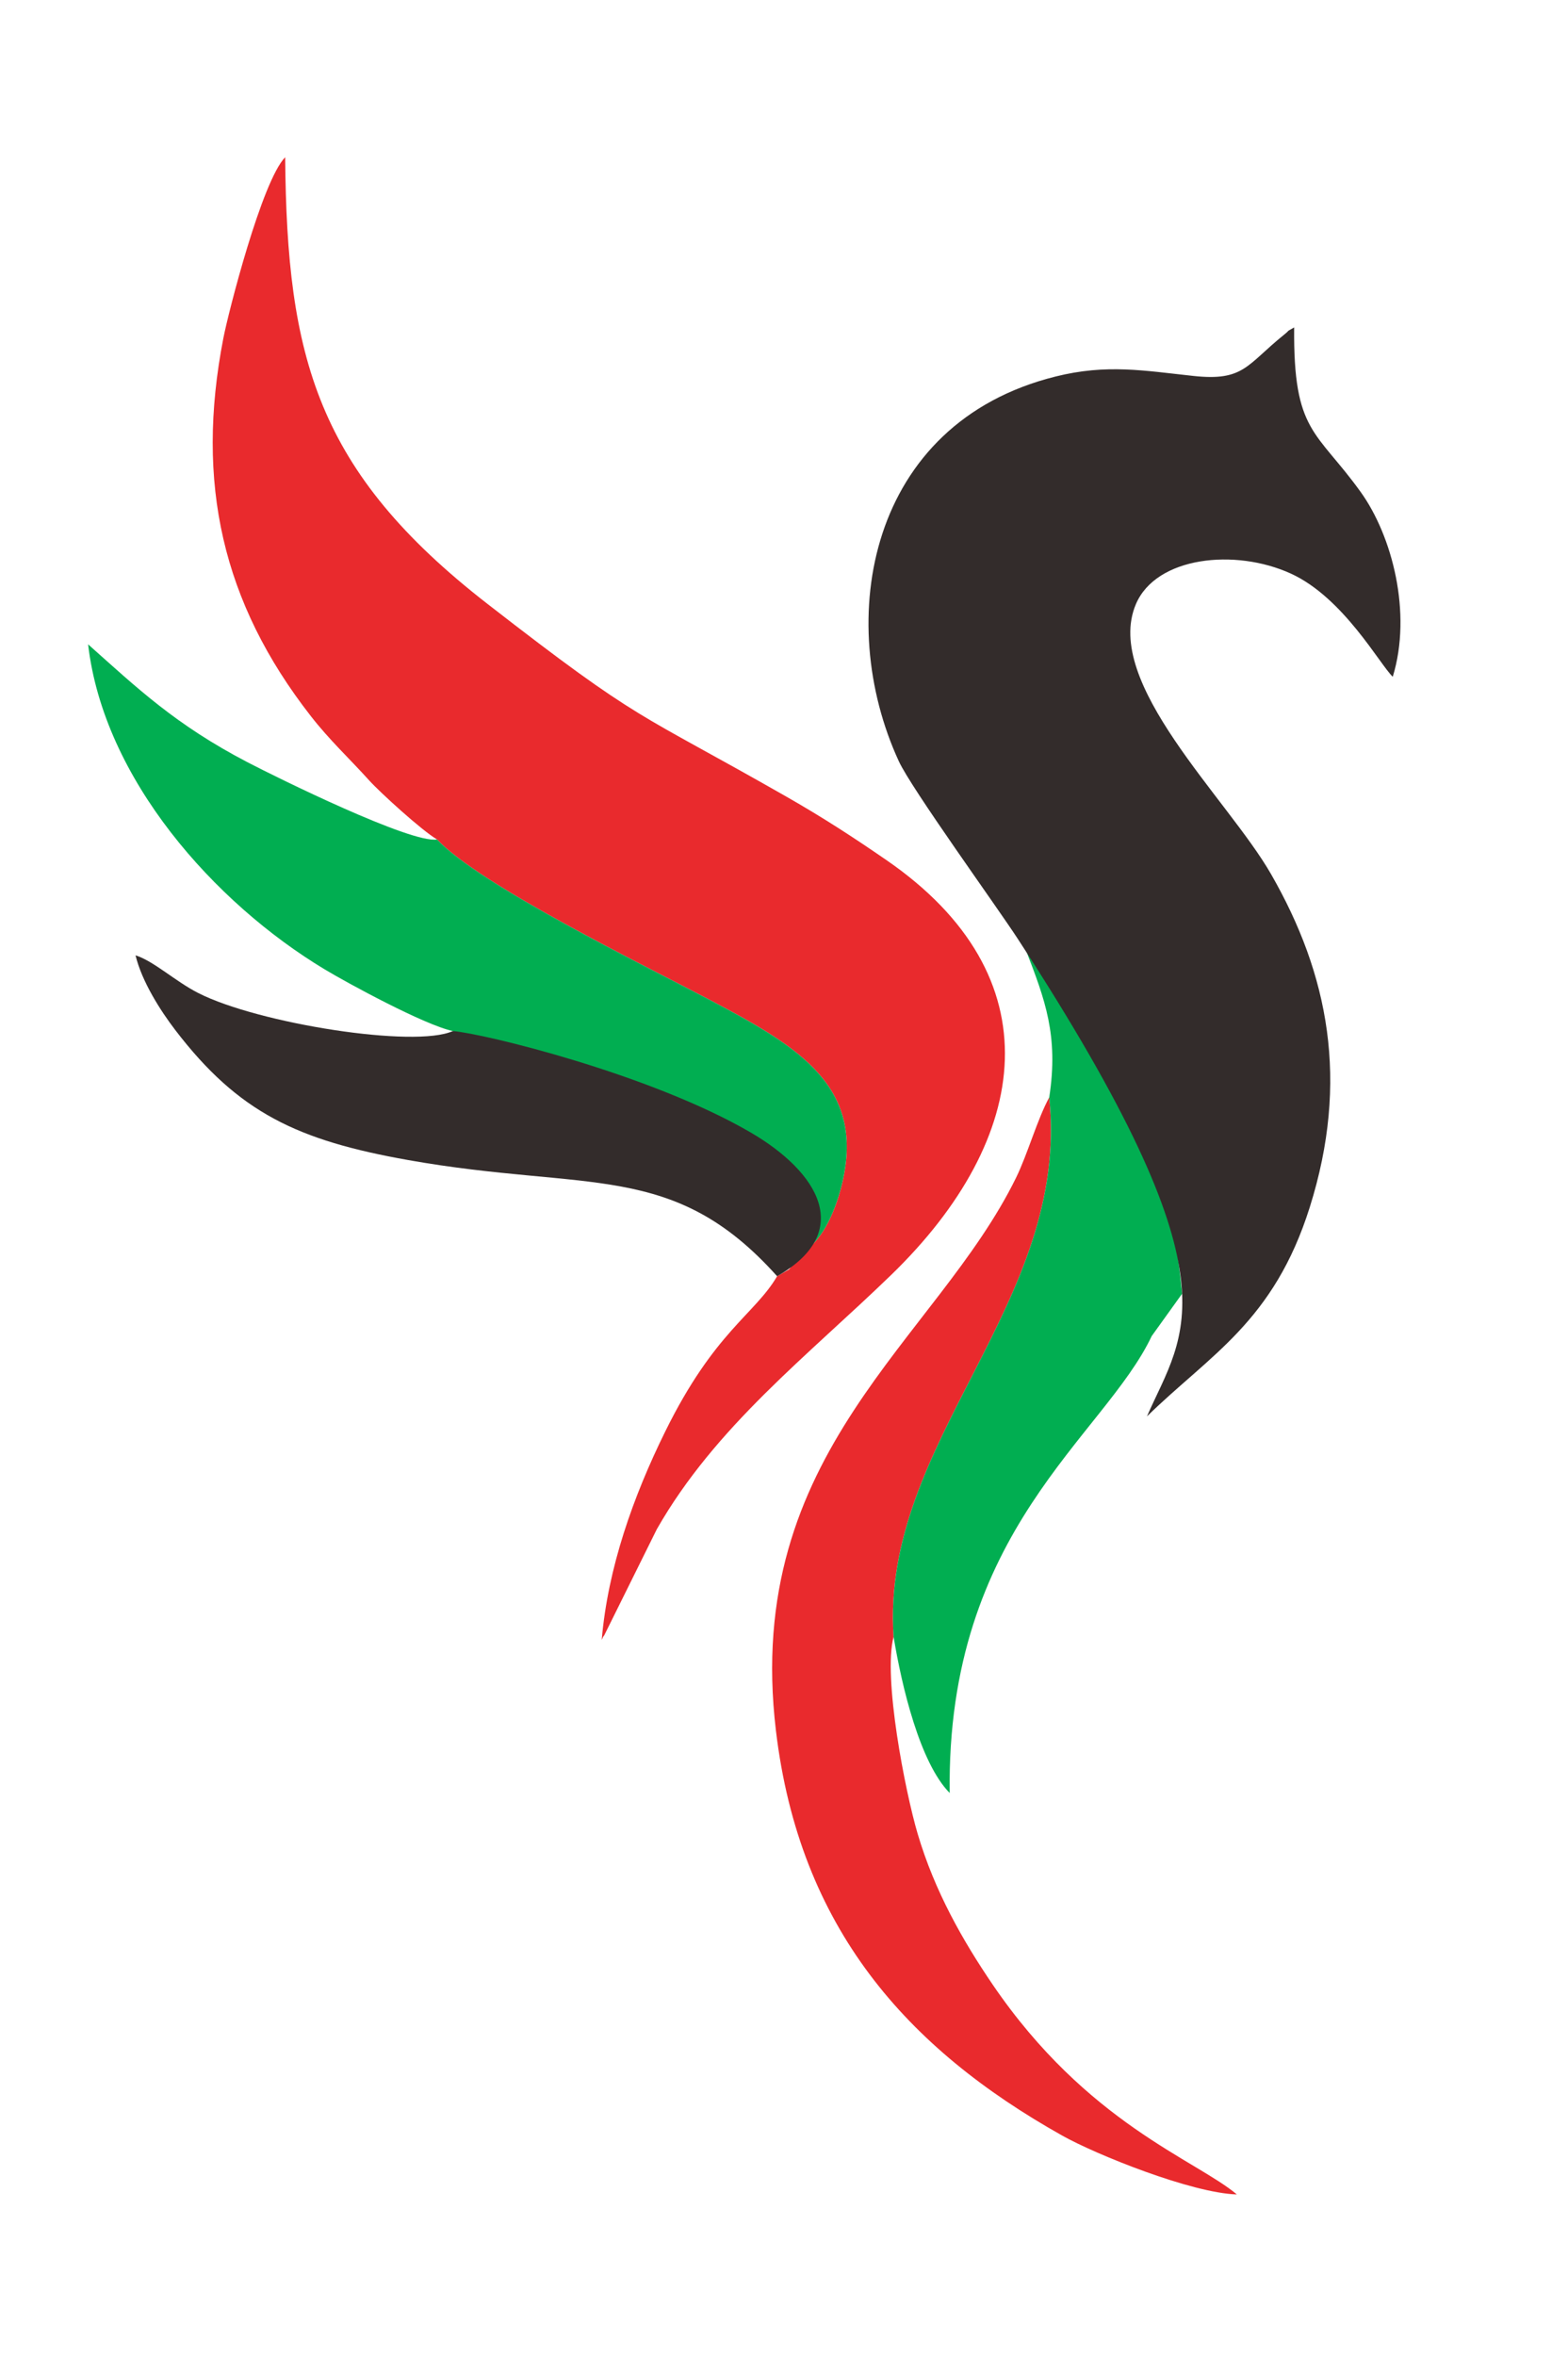 <?xml version="1.0" encoding="UTF-8"?>
<!DOCTYPE svg PUBLIC "-//W3C//DTD SVG 1.1//EN" "http://www.w3.org/Graphics/SVG/1.1/DTD/svg11.dtd">
<!-- Creator: CorelDRAW -->
<svg xmlns="http://www.w3.org/2000/svg" xml:space="preserve" width="472px" height="709px" version="1.1" shape-rendering="geometricPrecision" text-rendering="geometricPrecision" image-rendering="optimizeQuality" fill-rule="evenodd" clip-rule="evenodd"
viewBox="0 0 472 708"
 xmlns:xlink="http://www.w3.org/1999/xlink"
 xmlns:xodm="http://www.corel.com/coreldraw/odm/2003">
 <g id="Layer_x0020_1">
  <path fill="#E92A2D" d="M131.57 252.11c12.93,13.76 62.14,37.74 82.23,48.35 26.98,14.25 47.24,26.26 39.39,56.37 -1.9,7.26 -5.95,17.38 -13.23,20.24l-1.05 2.69 -1.38 1.72 -3.6 2.05c-6.75,11.53 -18.85,16.63 -33.68,46.72 -9.66,19.59 -17.26,41.03 -19.12,62.68 0.24,-0.36 0.54,-1.36 0.65,-1.13l15.94 -32.15c17.6,-30.88 45.43,-52.19 70.52,-76.49 42.5,-41.18 49.25,-89.94 -1.38,-124.83 -9.82,-6.76 -18.88,-12.68 -30.21,-19.15 -45.49,-25.96 -43.23,-21.71 -89.87,-57.93 -51.44,-39.95 -60.42,-74.17 -60.94,-134.43 -7.01,7.17 -17.11,46.71 -18.61,54.47 -8.45,43.51 -0.32,79.52 26.31,113.66 5.71,7.33 11.61,12.75 17.66,19.46 3.22,3.56 15.81,15.04 20.37,17.7z"/>
  <path fill="#01AE51" d="M136.32 309.75c2.47,1.15 5.95,2.61 8.53,4.78l60.65 18.93c29.12,10.63 36.39,19.23 34.46,43.61 7.28,-2.86 11.33,-12.98 13.23,-20.24 7.85,-30.11 -12.41,-42.12 -39.39,-56.37 -20.09,-10.61 -69.3,-34.59 -82.23,-48.35 -7.83,1.3 -48.33,-18.69 -57.08,-23.25 -21.68,-11.31 -33.1,-22.23 -47.97,-35.48 4.68,40.53 38.06,77.85 71.19,97.8 6.82,4.11 30.15,16.8 38.61,18.57z"/>
  <path fill="#E92A2D" d="M268.99 492.04c-4.01,-58.96 53.32,-100.05 46.85,-162.32 -3.62,6.64 -6.49,17.03 -9.97,24.14 -24,49 -82.29,82.5 -72.3,166.39 7.07,59.36 39.41,95.63 86.18,121.87 10.24,5.75 38.93,17.29 52.57,17.71 -12.37,-10.43 -45.05,-21.36 -73.54,-63.2 -8.86,-13.03 -17.41,-27.93 -22.55,-45.34 -3.73,-12.61 -10.49,-47.05 -7.24,-59.25z"/>
  <path fill="#01AE51" d="M307.59 283.3l1.38 2.49c5.5,14.35 9.76,25.27 6.87,43.93 6.47,62.27 -50.86,103.36 -46.85,162.32 2.5,15.09 7.93,37.89 16.89,47 -1.08,-79.12 46.48,-107.22 60.81,-137.51l9.15 -12.74c-2.93,-30.43 -7.43,-33.83 -18.87,-59.21 -8.38,-18.6 -18.51,-33.86 -27.99,-50.16 -3.87,-2.1 -2.32,-0.72 -1.39,3.88z"/>
  <path fill="#332C2B" d="M345.26 425.7c19.01,-18.6 38.14,-28.45 49.01,-62.95 11.95,-37.97 5.7,-70.03 -11.69,-100.27 -13.11,-22.79 -50.7,-57.56 -40.65,-81.19 6.09,-14.3 29.85,-16.87 46.67,-9.18 15.85,7.25 26.88,27.54 30.65,31.03 5.88,-19.19 -0.17,-42.4 -9.66,-55.6 -13.37,-18.6 -20.31,-17.79 -20.02,-49.51 -2.97,1.69 -0.76,0.34 -3.01,2.16 -11.37,9.16 -12.08,14.08 -27.36,12.43 -14.87,-1.6 -26.07,-3.66 -41.46,0.18 -56.37,14.03 -66.83,73.19 -47.17,115.78 3.8,8.24 29.34,43.51 35.78,53.39 67.47,103.53 50.12,118.03 38.91,143.73z"/>
  <path fill="#332C2B" d="M233.93 383.53c23.24,-13.26 12.68,-31.29 -8.17,-43.38 -30.18,-17.5 -80.05,-29.63 -89.44,-30.4 -11.39,5.22 -58.52,-2.24 -76.6,-11.42 -6.98,-3.54 -13.42,-9.64 -18.92,-11.36 1.9,7.89 7.51,16.67 11.96,22.48 19.05,24.89 36.84,33.22 70.15,39.13 54.17,9.6 79.71,-0.01 111.02,34.95z"/>
 </g>
</svg>
